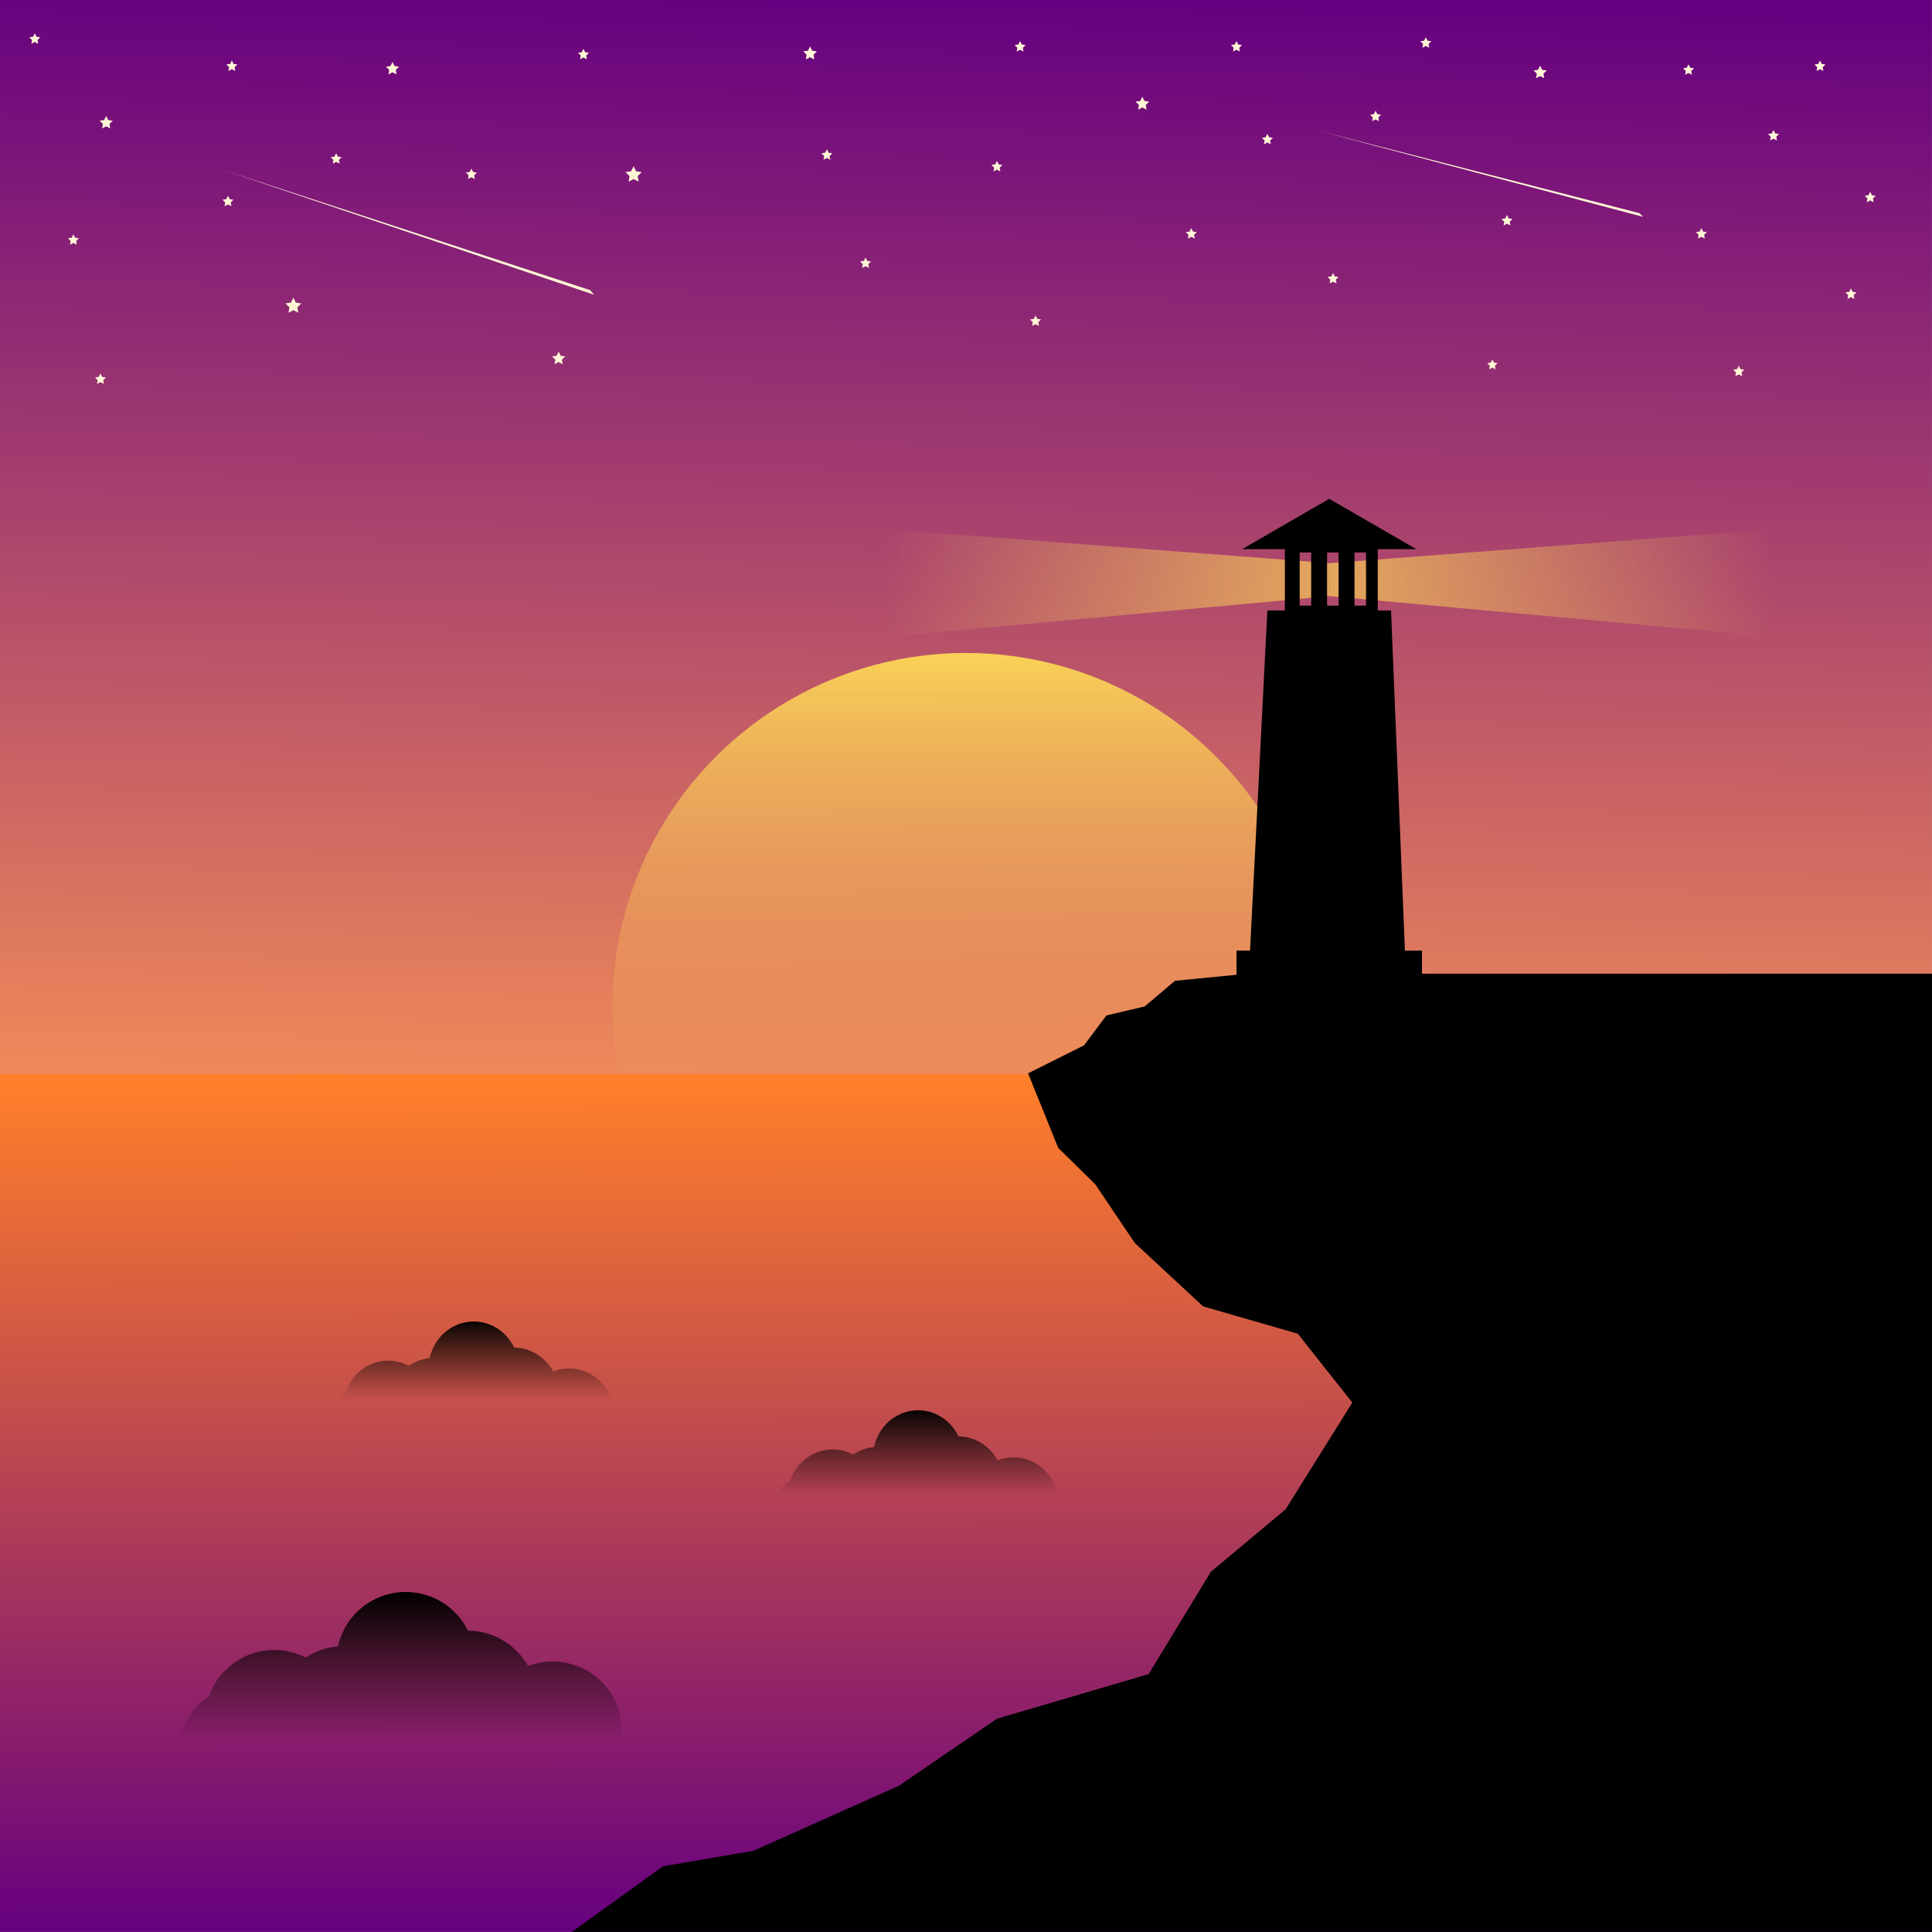 <?xml version="1.0" encoding="UTF-8"?>
<svg width="500" height="500" version="1.1" viewBox="0 0 132.292 132.292" xmlns="http://www.w3.org/2000/svg" xmlns:xlink="http://www.w3.org/1999/xlink">
 <defs>
  <linearGradient id="a">
   <stop stop-color="#ebb45b" offset="0"/>
   <stop stop-color="#ebb45b" stop-opacity="0" offset="1"/>
  </linearGradient>
  <linearGradient id="n" x1="64.558" x2="63.235" y1="164.71" y2="247.54" gradientTransform="translate(0,3.576e-5)" gradientUnits="userSpaceOnUse">
   <stop stop-color="#660080" offset="0"/>
   <stop stop-color="#f95" offset="1"/>
  </linearGradient>
  <linearGradient id="o" x1="65.617" x2="65.352" y1="297" y2="165.3" gradientTransform="matrix(1 0 0 .444 0 165.13)" gradientUnits="userSpaceOnUse">
   <stop stop-color="#660080" offset="0"/>
   <stop stop-color="#ff7f2a" offset="1"/>
  </linearGradient>
  <linearGradient id="p" x1="66.41" x2="66.41" y1="181.64" y2="223.18" gradientTransform="translate(0 25.665)" gradientUnits="userSpaceOnUse">
   <stop stop-color="#fd5" offset="0"/>
   <stop stop-color="#e47e5c" stop-opacity="0" offset="1"/>
  </linearGradient>
  <linearGradient id="q" x1="27.781" x2="27.781" y1="271.34" y2="281.39" gradientTransform="translate(-.529 2.381)" gradientUnits="userSpaceOnUse">
   <stop offset="0"/>
   <stop stop-opacity="0" offset="1"/>
  </linearGradient>
  <linearGradient id="r" x1="60.59" x2="60.59" y1="259.43" y2="265.51" gradientTransform="translate(1.852 1.587)" gradientUnits="userSpaceOnUse">
   <stop offset="0"/>
   <stop stop-opacity="0" offset="1"/>
  </linearGradient>
  <linearGradient id="s" x1="35.19" x2="35.19" y1="251.23" y2="256.78" gradientTransform="translate(-2.91 3.704)" gradientUnits="userSpaceOnUse">
   <stop offset="0"/>
   <stop stop-opacity="0" offset="1"/>
  </linearGradient>
  <filter id="l" x="-.048" y="-.036" width="1.096" height="1.072" color-interpolation-filters="sRGB">
   <feGaussianBlur stdDeviation="0.633"/>
  </filter>
  <filter id="m" x="-.046" y="-.042" width="1.092" height="1.085" color-interpolation-filters="sRGB">
   <feGaussianBlur stdDeviation="0.618"/>
  </filter>
  <linearGradient id="t" x1="88.955" x2="72.496" y1="204.92" y2="204.92" gradientTransform="matrix(2.091 0 0 1 -90.963 0)" gradientUnits="userSpaceOnUse" xlink:href="#a"/>
  <linearGradient id="u" x1="88.955" x2="72.496" y1="204.92" y2="204.92" gradientTransform="matrix(-2.091 0 0 1 273.06 0)" gradientUnits="userSpaceOnUse" xlink:href="#a"/>
 </defs>
 <g transform="translate(0 -164.71)">
  <path d="m0 164.71h132.29v132.29h-132.29z" fill="url(#n)" style="paint-order:normal"/>
  <circle cx="66.146" cy="233.63" r="24.209" fill="url(#p)" style="paint-order:normal"/>
  <path d="m0 238.26h132.29v58.738h-132.29z" fill="url(#o)" style="paint-order:normal"/>
  <path d="m85.46 231.38h46.831v65.617h-93.133l6.234-4.492 6.2-1.066 9.957-4.451 6.719-4.591 10.383-3.054 4.264-7.008 5.12-4.279 4.563-7.307-3.735-4.715-6.479-1.87-4.676-4.336-2.709-4.021-2.54-2.498-2.063-5.104 3.83-1.914 1.535-2.048 2.625-0.619 2.068-1.754z" style="paint-order:normal"/>
  <path d="m57.3 200.69v7.938l33.75-3.099v-2.256z" fill="url(#t)" fill-rule="evenodd"/>
  <path d="m86.783 206.51h8.467l1.058 25.929h-10.848z" style="paint-order:normal"/>
  <rect x="84.667" y="229.8" width="12.7" height="2.646" style="paint-order:normal"/>
  <path d="m124.8 200.69v7.938l-33.75-3.099v-2.256z" fill="url(#u)" fill-rule="evenodd"/>
  <path transform="matrix(.265 0 0 .265 0 164.71)" d="m332 141v17.242h24v-17.242zm3.822 1.752h2.982v13.74h-2.982zm7.084 0h2.982v13.74h-2.982zm7.086 0h2.982v13.74h-2.982z" style="paint-order:normal"/>
  <path transform="matrix(1 0 0 .334 0 134.75)" d="m91.017 191.96 5.962 10.326-11.924-1e-5z" style="paint-order:normal"/>
  <path d="m27.781 273.72a4.763 4.763 0 0 0 -4.644 3.725 4.763 4.763 0 0 0 -2.201 0.763 4.763 4.763 0 0 0 -2.15 -0.519 4.763 4.763 0 0 0 -4.486 3.18 4.763 4.763 0 0 0 -1.939 2.641h30.229a4.763 4.763 0 0 0 0.009 -0.265 4.763 4.763 0 0 0 -4.763 -4.763 4.763 4.763 0 0 0 -1.679 0.308 4.763 4.763 0 0 0 -4.111 -2.423 4.763 4.763 0 0 0 -4.264 -2.647z" fill="url(#q)" style="paint-order:normal"/>
  <path d="m62.865 261.28a3.096 3.218 0 0 0 -3.019 2.517 3.096 3.218 0 0 0 -1.431 0.515 3.096 3.218 0 0 0 -1.398 -0.351 3.096 3.218 0 0 0 -2.916 2.148 3.096 3.218 0 0 0 -1.261 1.785h19.649a3.096 3.218 0 0 0 6e-3 -0.179 3.096 3.218 0 0 0 -3.096 -3.218 3.096 3.218 0 0 0 -1.091 0.208 3.096 3.218 0 0 0 -2.672 -1.637 3.096 3.218 0 0 0 -2.772 -1.789z" fill="url(#r)" style="paint-order:normal"/>
  <path d="m32.438 255.2a3.096 3.218 0 0 0 -3.019 2.517 3.096 3.218 0 0 0 -1.431 0.515 3.096 3.218 0 0 0 -1.398 -0.351 3.096 3.218 0 0 0 -2.916 2.148 3.096 3.218 0 0 0 -1.261 1.785h19.649a3.096 3.218 0 0 0 6e-3 -0.179 3.096 3.218 0 0 0 -3.096 -3.218 3.096 3.218 0 0 0 -1.091 0.208 3.096 3.218 0 0 0 -2.672 -1.637 3.096 3.218 0 0 0 -2.772 -1.789z" fill="url(#s)" style="paint-order:normal"/>
  <path d="m7.271 172.65 0.139 0.281 0.311 0.045-0.225 0.219 0.053 0.309-0.278-0.146-0.278 0.146 0.053-0.309-0.225-0.219 0.311-0.045z" fill="#fff6d5" style="paint-order:normal"/>
  <path d="m43.387 176.09 0.172 0.349 0.385 0.056-0.279 0.272 0.066 0.384-0.345-0.181-0.345 0.181 0.066-0.384-0.279-0.272 0.385-0.056z" fill="#fff6d5" style="paint-order:normal"/>
  <path d="m78.222 171.33 0.145 0.293 0.323 0.047-0.234 0.228 0.055 0.322-0.289-0.152-0.289 0.152 0.055-0.322-0.234-0.228 0.323-0.047z" fill="#fff6d5" style="paint-order:normal"/>
  <path d="m116.5 180.33 0.117 0.237 0.261 0.038-0.189 0.184 0.045 0.26-0.234-0.123-0.234 0.123 0.045-0.26-0.189-0.184 0.261-0.038z" fill="#fff6d5" style="paint-order:normal"/>
  <path d="m102.19 189.32 0.11 0.222 0.245 0.036-0.178 0.173 0.042 0.244-0.219-0.115-0.219 0.115 0.042-0.244-0.178-0.173 0.245-0.036z" fill="#fff6d5" style="paint-order:normal"/>
  <path d="m20.09 185.09 0.168 0.341 0.376 0.055-0.272 0.265 0.064 0.374-0.336-0.177-0.336 0.177 0.064-0.374-0.272-0.265 0.376-0.055z" fill="#fff6d5" style="paint-order:normal"/>
  <path d="m38.252 188.79 0.139 0.281 0.311 0.045-0.225 0.219 0.053 0.309-0.278-0.146-0.278 0.146 0.053-0.309-0.225-0.219 0.311-0.045z" fill="#fff6d5" style="paint-order:normal"/>
  <path d="m105.46 169.21 0.139 0.281 0.311 0.045-0.225 0.219 0.053 0.309-0.278-0.146-0.278 0.146 0.053-0.309-0.225-0.219 0.311-0.045z" fill="#fff6d5" style="paint-order:normal"/>
  <path d="m26.875 168.95 0.139 0.281 0.311 0.045-0.225 0.219 0.053 0.309-0.278-0.146-0.278 0.146 0.053-0.309-0.225-0.219 0.311-0.045z" fill="#fff6d5" style="paint-order:normal"/>
  <path d="m81.572 180.33 0.117 0.237 0.261 0.038-0.189 0.184 0.045 0.26-0.234-0.123-0.234 0.123 0.045-0.26-0.189-0.184 0.261-0.038z" fill="#fff6d5" style="paint-order:normal"/>
  <path d="m55.468 167.89 0.145 0.293 0.323 0.047-0.234 0.228 0.055 0.322-0.289-0.152-0.289 0.152 0.055-0.322-0.234-0.228 0.323-0.047z" fill="#fff6d5" style="paint-order:normal"/>
  <path d="m59.267 182.34 0.117 0.237 0.261 0.038-0.189 0.184 0.045 0.26-0.234-0.123-0.234 0.123 0.045-0.26-0.189-0.184 0.261-0.038z" fill="#fff6d5" style="paint-order:normal"/>
  <path d="m6.879 190.28 0.117 0.237 0.261 0.038-0.189 0.184 0.045 0.26-0.234-0.123-0.234 0.123 0.045-0.26-0.189-0.184 0.261-0.038z" fill="#fff6d5" style="paint-order:normal"/>
  <path d="m94.192 172.29 0.117 0.237 0.261 0.038-0.189 0.184 0.045 0.26-0.234-0.123-0.234 0.123 0.045-0.26-0.189-0.184 0.261-0.038z" fill="#fff6d5" style="paint-order:normal"/>
  <path d="m126.74 184.46 0.117 0.237 0.261 0.038-0.189 0.184 0.045 0.26-0.234-0.123-0.234 0.123 0.045-0.26-0.189-0.184 0.261-0.038z" fill="#fff6d5" style="paint-order:normal"/>
  <path d="m103.19 179.43 0.117 0.237 0.261 0.038-0.189 0.184 0.045 0.26-0.234-0.123-0.234 0.123 0.045-0.26-0.189-0.184 0.261-0.038z" fill="#fff6d5" style="paint-order:normal"/>
  <path d="m32.279 176.25 0.117 0.237 0.261 0.038-0.189 0.184 0.045 0.26-0.234-0.123-0.234 0.123 0.045-0.26-0.189-0.184 0.261-0.038z" fill="#fff6d5" style="paint-order:normal"/>
  <path d="m115.62 169.11 0.117 0.237 0.261 0.038-0.189 0.184 0.045 0.26-0.234-0.123-0.234 0.123 0.045-0.26-0.189-0.184 0.261-0.038z" fill="#fff6d5" style="paint-order:normal"/>
  <path d="m15.875 168.85 0.117 0.237 0.261 0.038-0.189 0.184 0.045 0.26-0.234-0.123-0.234 0.123 0.045-0.26-0.189-0.184 0.261-0.038z" fill="#fff6d5" style="paint-order:normal"/>
  <path d="m5.027 180.75 0.117 0.237 0.261 0.038-0.189 0.184 0.045 0.26-0.234-0.123-0.234 0.123 0.045-0.26-0.189-0.184 0.261-0.038z" fill="#fff6d5" style="paint-order:normal"/>
  <path d="m68.263 175.73 0.117 0.237 0.261 0.038-0.189 0.184 0.045 0.26-0.234-0.123-0.234 0.123 0.045-0.26-0.189-0.184 0.261-0.038z" fill="#fff6d5" style="paint-order:normal"/>
  <path d="m86.783 173.87 0.117 0.237 0.261 0.038-0.189 0.184 0.045 0.26-0.234-0.123-0.234 0.123 0.045-0.26-0.189-0.184 0.261-0.038z" fill="#fff6d5" style="paint-order:normal"/>
  <path d="m70.908 186.31 0.117 0.237 0.261 0.038-0.189 0.184 0.045 0.26-0.234-0.123-0.234 0.123 0.045-0.26-0.189-0.184 0.261-0.038z" fill="#fff6d5" style="paint-order:normal"/>
  <path d="m39.952 168.05 0.117 0.237 0.261 0.038-0.189 0.184 0.045 0.26-0.234-0.123-0.234 0.123 0.045-0.26-0.189-0.184 0.261-0.038z" fill="#fff6d5" style="paint-order:normal"/>
  <path d="m124.62 168.85 0.117 0.237 0.261 0.038-0.189 0.184 0.045 0.26-0.234-0.123-0.234 0.123 0.045-0.26-0.189-0.184 0.261-0.038z" fill="#fff6d5" style="paint-order:normal"/>
  <path d="m84.667 167.52 0.117 0.237 0.261 0.038-0.189 0.184 0.045 0.26-0.234-0.123-0.234 0.123 0.045-0.26-0.189-0.184 0.261-0.038z" fill="#fff6d5" style="paint-order:normal"/>
  <path d="m97.631 167.26 0.117 0.237 0.261 0.038-0.189 0.184 0.045 0.26-0.234-0.123-0.234 0.123 0.045-0.26-0.189-0.184 0.261-0.038z" fill="#fff6d5" style="paint-order:normal"/>
  <path d="m69.85 167.52 0.117 0.237 0.261 0.038-0.189 0.184 0.045 0.26-0.234-0.123-0.234 0.123 0.045-0.26-0.189-0.184 0.261-0.038z" fill="#fff6d5" style="paint-order:normal"/>
  <path d="m2.381 166.99 0.117 0.237 0.261 0.038-0.189 0.184 0.045 0.26-0.234-0.123-0.234 0.123 0.045-0.26-0.189-0.184 0.261-0.038z" fill="#fff6d5" style="paint-order:normal"/>
  <path d="m15.61 178.11 0.117 0.237 0.261 0.038-0.189 0.184 0.045 0.26-0.234-0.123-0.234 0.123 0.045-0.26-0.189-0.184 0.261-0.038z" fill="#fff6d5" style="paint-order:normal"/>
  <path d="m128.06 177.84 0.117 0.237 0.261 0.038-0.189 0.184 0.045 0.26-0.234-0.123-0.234 0.123 0.045-0.26-0.189-0.184 0.261-0.038z" fill="#fff6d5" style="paint-order:normal"/>
  <path d="m56.621 174.93 0.117 0.237 0.261 0.038-0.189 0.184 0.045 0.26-0.234-0.123-0.234 0.123 0.045-0.26-0.189-0.184 0.261-0.038z" fill="#fff6d5" style="paint-order:normal"/>
  <path d="m23.019 175.2 0.117 0.237 0.261 0.038-0.189 0.184 0.045 0.26-0.234-0.123-0.234 0.123 0.045-0.26-0.189-0.184 0.261-0.038z" fill="#fff6d5" style="paint-order:normal"/>
  <path d="m121.44 173.61 0.117 0.237 0.261 0.038-0.189 0.184 0.045 0.26-0.234-0.123-0.234 0.123 0.045-0.26-0.189-0.184 0.261-0.038z" fill="#fff6d5" style="paint-order:normal"/>
  <path d="m91.281 183.4 0.117 0.237 0.261 0.038-0.189 0.184 0.045 0.26-0.234-0.123-0.234 0.123 0.045-0.26-0.189-0.184 0.261-0.038z" fill="#fff6d5" style="paint-order:normal"/>
  <path d="m119.06 189.75 0.117 0.237 0.261 0.038-0.189 0.184 0.045 0.26-0.234-0.123-0.234 0.123 0.045-0.26-0.189-0.184 0.261-0.038z" fill="#fff6d5" style="paint-order:normal"/>
  <path transform="matrix(.762 .253 -.067 .19 16.273 139.64)" d="m14.023 174.48 33.406 0.549-0.468-1.058z" fill="#fff6d5" fill-rule="evenodd" filter="url(#l)"/>
  <path transform="matrix(.671 .175 -.045 .165 88.566 142.38)" d="m14.023 174.48 33.406 0.549-0.468-1.058z" fill="#fff6d5" fill-rule="evenodd" filter="url(#m)"/>
 </g>
</svg>
